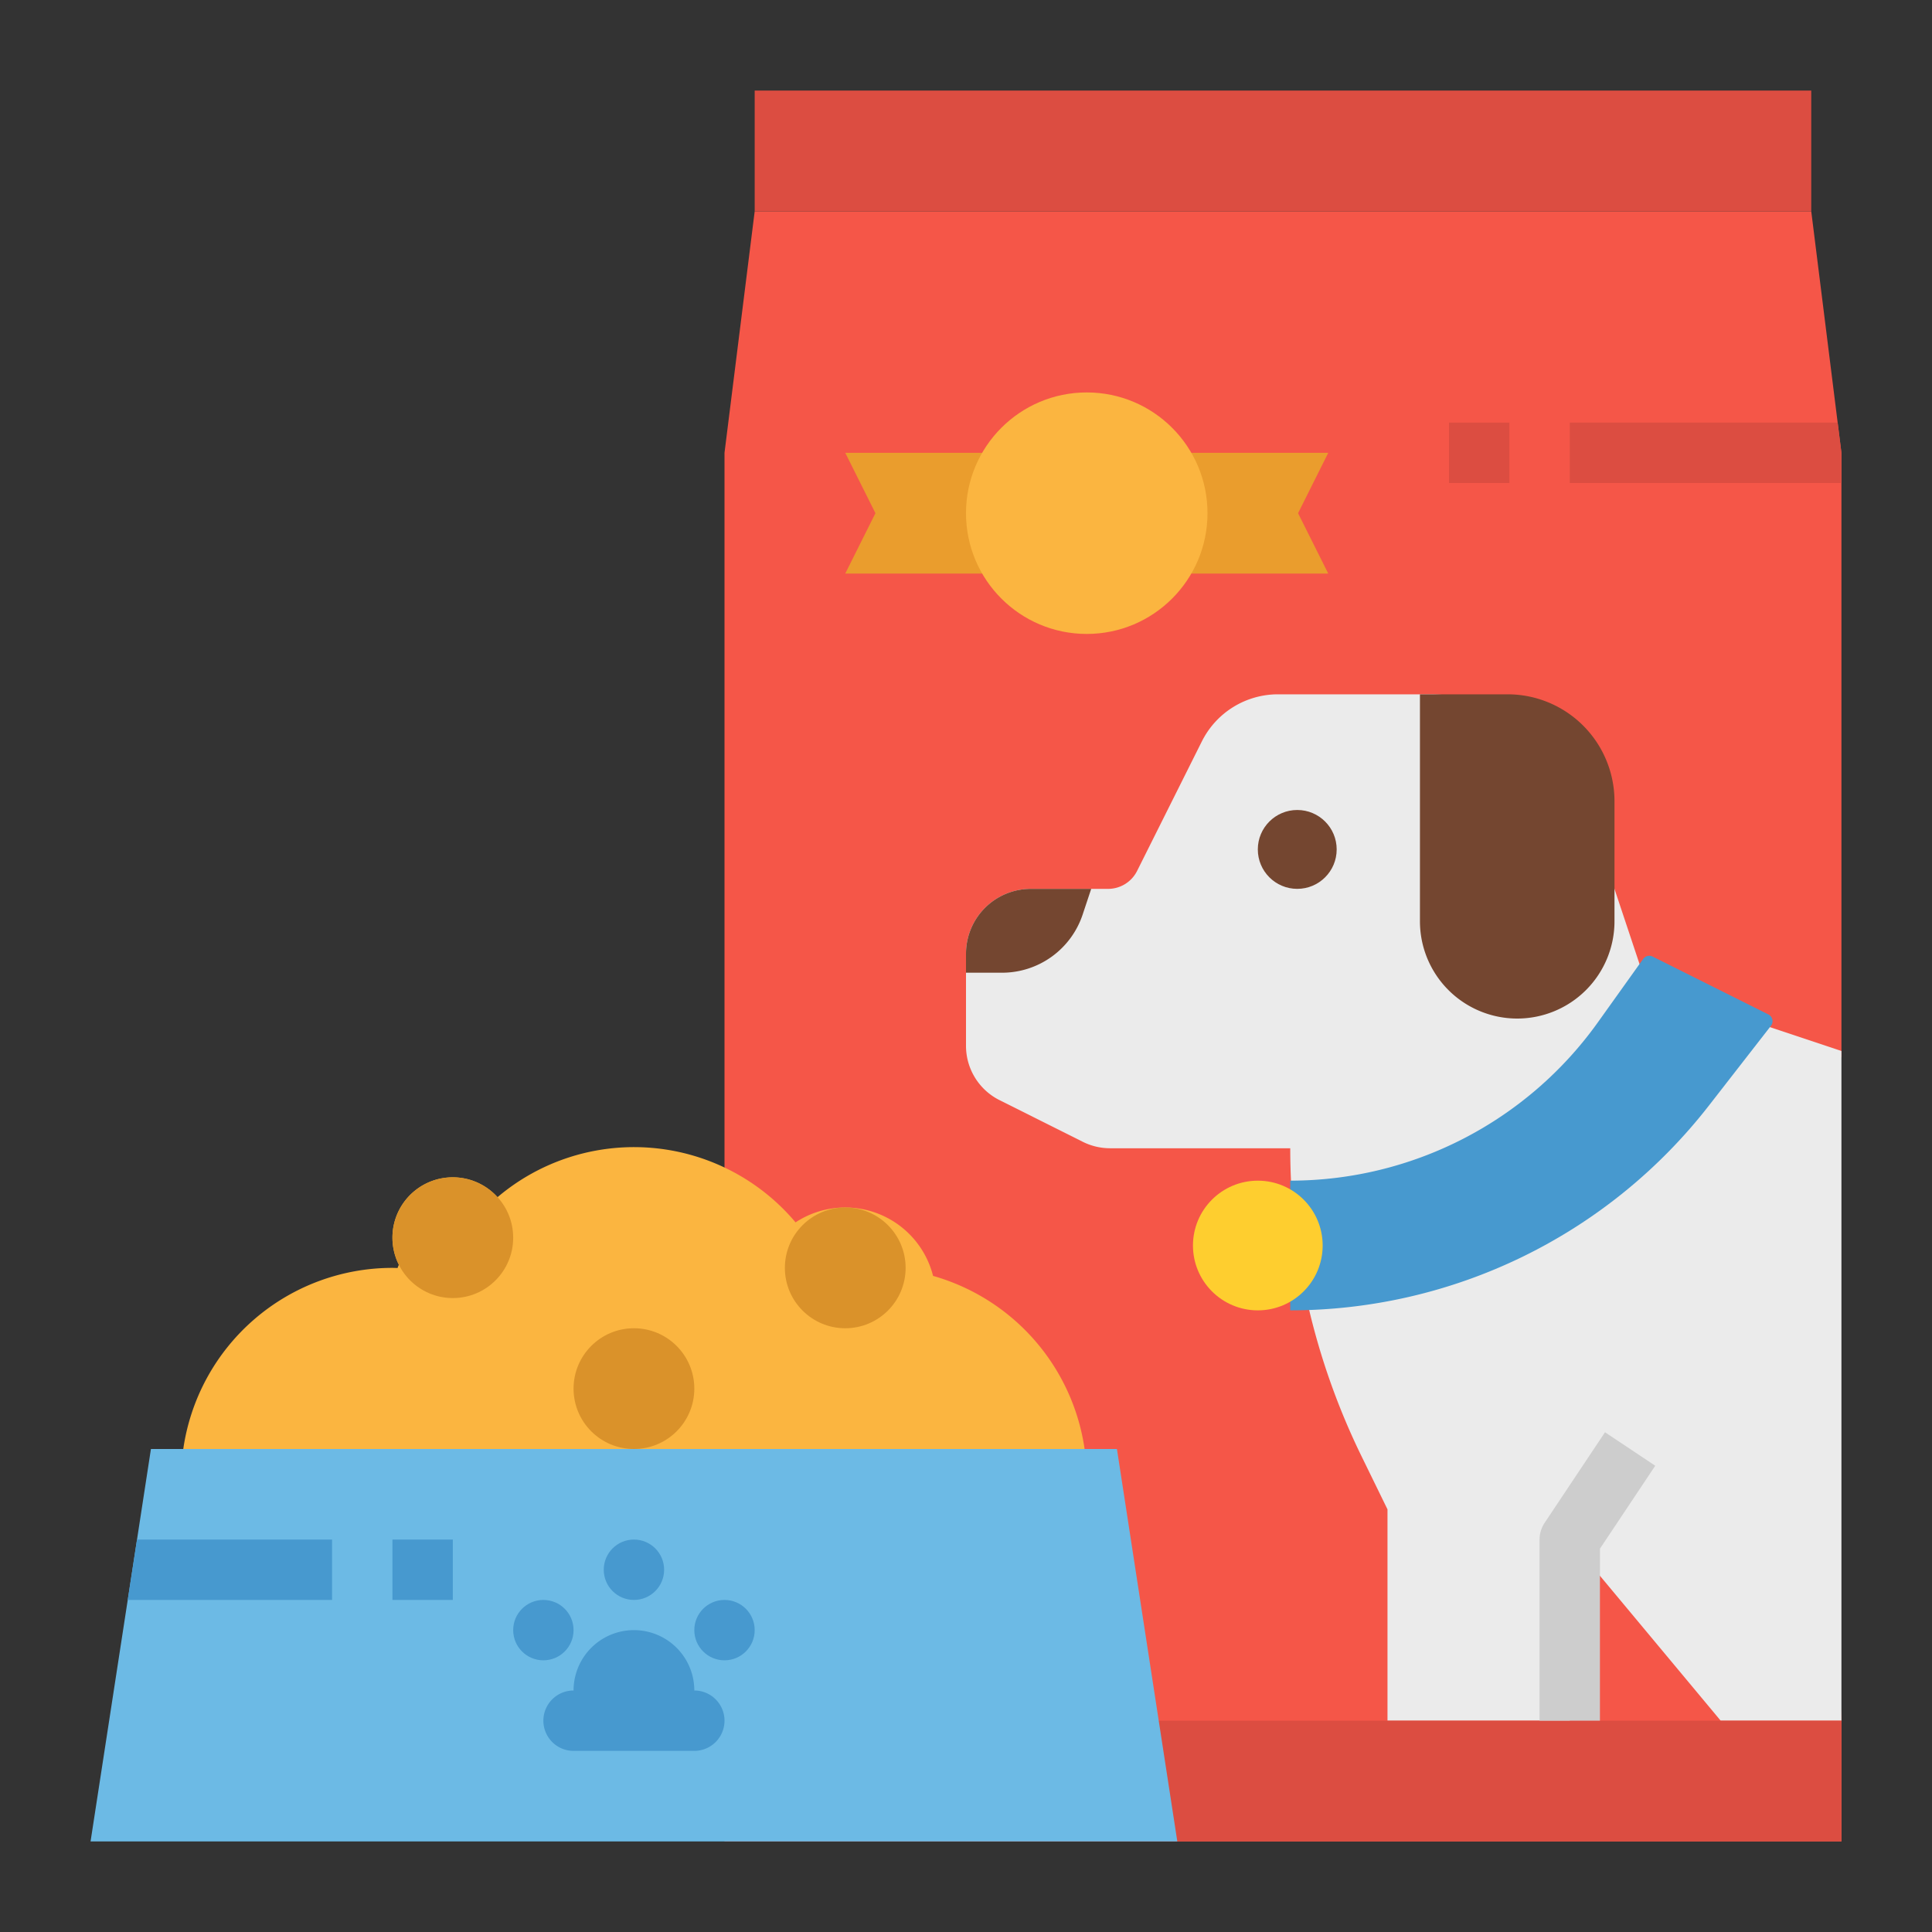 <svg height="512" viewBox="0 0 512 512" width="512" xmlns="http://www.w3.org/2000/svg"><rect x="0" y="0" width="512" height="512" fill="#333333" stroke="none"/><g id="flat"><path d="m488 120v160l-8 16 8 160v32h-296v-368l8-64h280z" fill="#f55648"/><path d="m247.273 338.126a24 24 0 0 0 -36.442-14.188 55.94 55.94 0 0 0 -78.988-6.669 15.98 15.98 0 0 0 -26.137 17.89c-.116.292-.242.578-.347.875-.453-.011-.9-.034-1.359-.034a56.013 56.013 0 0 0 -55.433 48h238.866a56.057 56.057 0 0 0 -40.16-45.874z" fill="#fbb540"/><path d="m488 278.52v177.48h-32l-40-48v48h-48.3v-56l-6.91-14.14a185.883 185.883 0 0 1 -18.86-81.56h-47.76a16.216 16.216 0 0 1 -7.2-1.7l-22.06-11.04a16.093 16.093 0 0 1 -8.91-14.41v-24.41a17.18 17.18 0 0 1 17.19-17.18h20.46a8.6 8.6 0 0 0 7.69-4.75l17.17-34.34a22.556 22.556 0 0 1 20.17-12.47h40.24a44.052 44.052 0 0 1 41.79 30.12l15.73 47.21z" fill="#ebebeb"/><path d="m352 152h-128l8-16-8-16h128l-8 16z" fill="#ea9d2d"/><path d="m256 456h232v32h-232z" fill="#dc4d41"/><path d="m312 488h-288l9.85-64 2.46-16 3.69-24h256z" fill="#6cbae5"/><circle cx="120" cy="328" fill="#da922a" r="16"/><circle cx="168" cy="368" fill="#da922a" r="16"/><circle cx="224" cy="336" fill="#da922a" r="16"/><g fill="#4799cf"><circle cx="144" cy="432" r="8"/><circle cx="168" cy="416" r="8"/><circle cx="192" cy="432" r="8"/><path d="m184 448a16 16 0 0 0 -32 0 8 8 0 0 0 0 16h32a8 8 0 0 0 0-16z"/></g><circle cx="343.784" cy="225.105" fill="#744630" r="10.45"/><path d="m435.451 254.131-12 16.8a100.183 100.183 0 0 1 -81.522 41.953v34.37a140.549 140.549 0 0 0 110.94-54.254l16.448-21.147a2 2 0 0 0 -.684-3.017l-30.66-15.33a2 2 0 0 0 -2.522.625z" fill="#4799cf"/><path d="m289.18 235.56-2.27 6.82a22.518 22.518 0 0 1 -21.36 15.4h-9.55v-5.04a17.18 17.18 0 0 1 17.19-17.18z" fill="#744630"/><circle cx="288" cy="136" fill="#fbb540" r="32"/><path d="m200 24h280v32h-280z" fill="#dc4d41"/><path d="m424 456h-16v-48a8 8 0 0 1 1.344-4.438l16-24 13.312 8.876-14.656 21.984z" fill="#cdcdcd"/><path d="m488 120v8h-72v-16h71z" fill="#dc4d41"/><path d="m384 112h16v16h-16z" fill="#dc4d41"/><path d="m88 408v16h-54.15l2.46-16z" fill="#4799cf"/><path d="m104 408h16v16h-16z" fill="#4799cf"/><path d="m376.3 184v60.148a25.778 25.778 0 0 0 25.778 25.778 25.778 25.778 0 0 0 25.778-25.778v-31.814a28.335 28.335 0 0 0 -28.338-28.334z" fill="#744630"/><circle cx="333.333" cy="330.074" fill="#fece2f" r="17.185"/></g></svg>